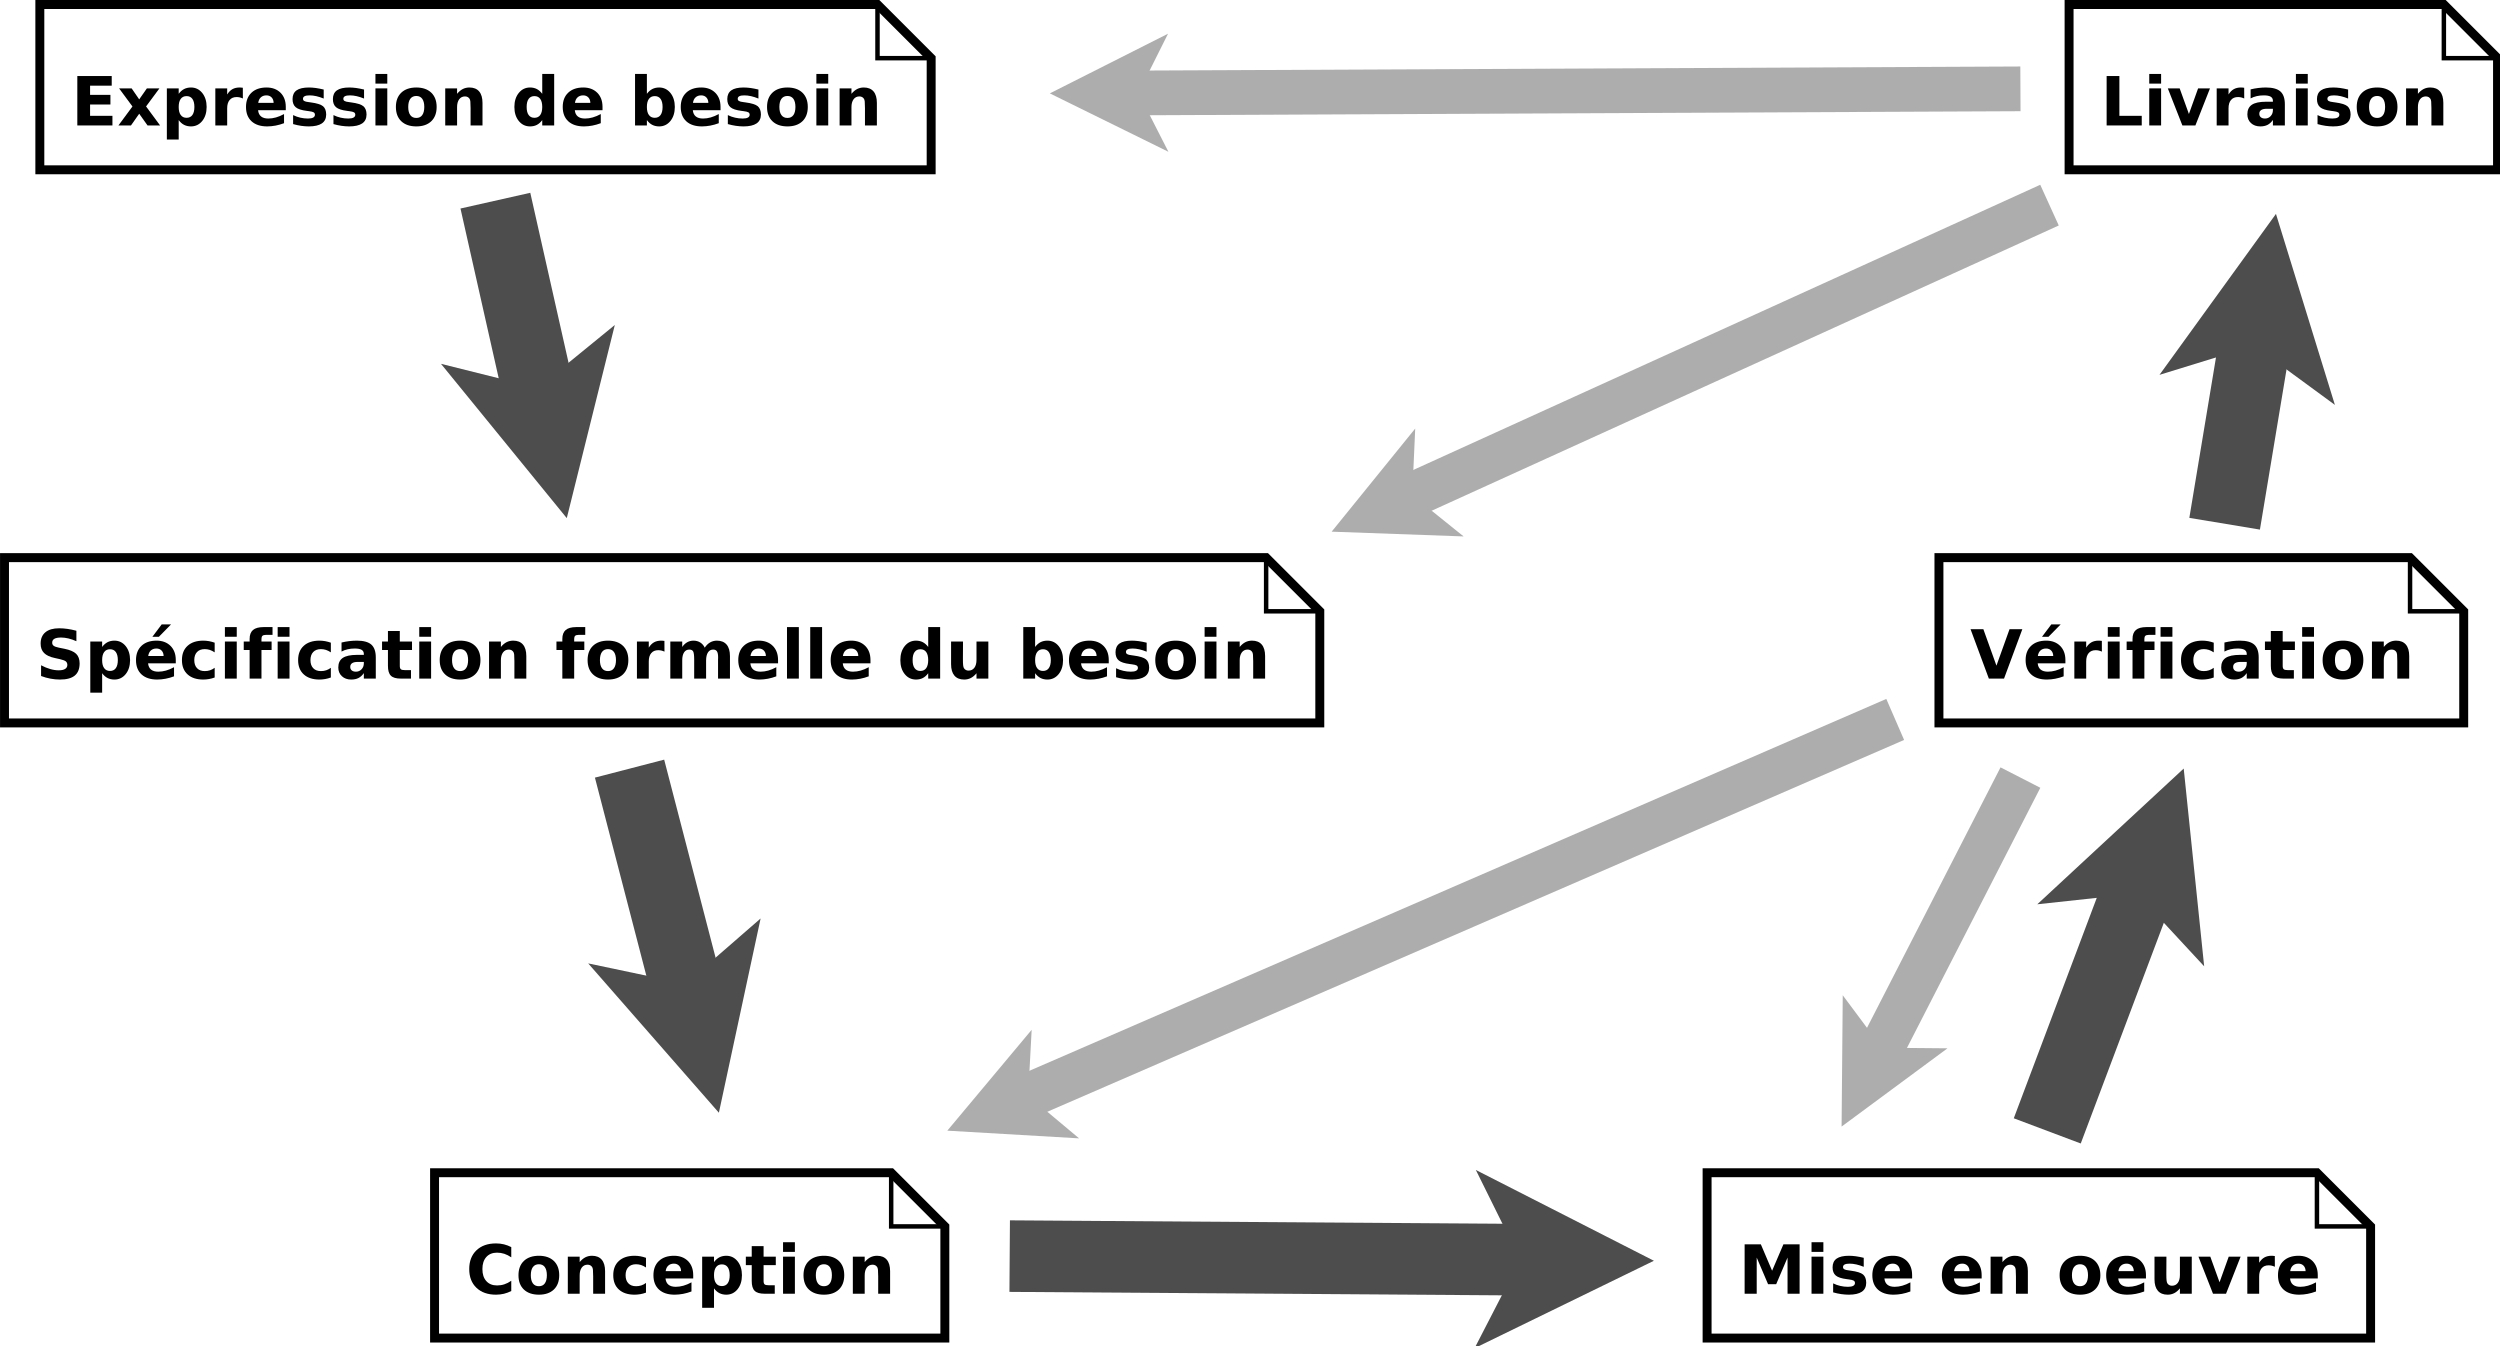 <?xml version="1.0" encoding="UTF-8"?>
<svg xmlns="http://www.w3.org/2000/svg" xmlns:xlink="http://www.w3.org/1999/xlink" width="559pt" height="301pt" viewBox="0 0 559 301" version="1.1">
<defs>
<g>
<symbol overflow="visible" id="glyph0-0">
<path style="stroke:none;" d="M 1.391 -11.051 L 9.082 -11.051 L 9.082 -8.895 L 4.242 -8.895 L 4.242 -6.84 L 8.793 -6.84 L 8.793 -4.684 L 4.242 -4.684 L 4.242 -2.152 L 9.242 -2.152 L 9.242 0 L 1.391 0 Z M 1.391 -11.051 "/>
</symbol>
<symbol overflow="visible" id="glyph0-1">
<path style="stroke:none;" d="M 3.367 -4.242 L 0.379 -8.289 L 3.184 -8.289 L 4.875 -5.832 L 6.594 -8.289 L 9.398 -8.289 L 6.41 -4.254 L 9.547 0 L 6.742 0 L 4.875 -2.621 L 3.035 0 L 0.23 0 Z M 3.367 -4.242 "/>
</symbol>
<symbol overflow="visible" id="glyph0-2">
<path style="stroke:none;" d="M 3.922 -1.199 L 3.922 3.152 L 1.273 3.152 L 1.273 -8.289 L 3.922 -8.289 L 3.922 -7.074 C 4.281 -7.555 4.688 -7.914 5.133 -8.145 C 5.578 -8.371 6.09 -8.484 6.668 -8.488 C 7.688 -8.484 8.523 -8.078 9.184 -7.27 C 9.836 -6.457 10.164 -5.414 10.168 -4.137 C 10.164 -2.855 9.836 -1.809 9.184 -1 C 8.523 -0.191 7.688 0.211 6.668 0.215 C 6.09 0.211 5.578 0.098 5.133 -0.129 C 4.688 -0.355 4.281 -0.711 3.922 -1.199 Z M 5.684 -6.562 C 5.113 -6.562 4.676 -6.352 4.375 -5.938 C 4.07 -5.516 3.918 -4.918 3.922 -4.137 C 3.918 -3.352 4.07 -2.75 4.375 -2.336 C 4.676 -1.918 5.113 -1.711 5.684 -1.711 C 6.25 -1.711 6.68 -1.918 6.98 -2.332 C 7.277 -2.746 7.43 -3.348 7.43 -4.137 C 7.43 -4.926 7.277 -5.527 6.98 -5.941 C 6.68 -6.355 6.25 -6.562 5.684 -6.562 Z M 5.684 -6.562 "/>
</symbol>
<symbol overflow="visible" id="glyph0-3">
<path style="stroke:none;" d="M 7.43 -6.031 C 7.195 -6.137 6.965 -6.219 6.738 -6.273 C 6.508 -6.324 6.277 -6.352 6.047 -6.352 C 5.363 -6.352 4.836 -6.133 4.473 -5.695 C 4.102 -5.258 3.918 -4.633 3.922 -3.82 L 3.922 0 L 1.273 0 L 1.273 -8.289 L 3.922 -8.289 L 3.922 -6.926 C 4.258 -7.469 4.648 -7.863 5.094 -8.113 C 5.531 -8.359 6.062 -8.484 6.684 -8.488 C 6.77 -8.484 6.863 -8.48 6.969 -8.477 C 7.07 -8.465 7.223 -8.449 7.422 -8.43 Z M 7.43 -6.031 "/>
</symbol>
<symbol overflow="visible" id="glyph0-4">
<path style="stroke:none;" d="M 9.547 -4.168 L 9.547 -3.41 L 3.352 -3.41 C 3.414 -2.789 3.637 -2.32 4.023 -2.012 C 4.406 -1.699 4.945 -1.547 5.641 -1.547 C 6.195 -1.547 6.766 -1.629 7.352 -1.793 C 7.934 -1.957 8.535 -2.207 9.156 -2.547 L 9.156 -0.504 C 8.527 -0.266 7.898 -0.09 7.273 0.031 C 6.645 0.148 6.02 0.211 5.395 0.215 C 3.891 0.211 2.727 -0.168 1.898 -0.926 C 1.066 -1.688 0.648 -2.758 0.652 -4.137 C 0.648 -5.488 1.059 -6.551 1.875 -7.324 C 2.691 -8.098 3.812 -8.484 5.246 -8.488 C 6.543 -8.484 7.586 -8.094 8.371 -7.312 C 9.152 -6.527 9.543 -5.477 9.547 -4.168 Z M 6.824 -5.047 C 6.82 -5.547 6.672 -5.953 6.383 -6.262 C 6.086 -6.57 5.703 -6.727 5.23 -6.727 C 4.715 -6.727 4.297 -6.582 3.98 -6.293 C 3.656 -6.004 3.457 -5.586 3.383 -5.047 Z M 6.824 -5.047 "/>
</symbol>
<symbol overflow="visible" id="glyph0-5">
<path style="stroke:none;" d="M 7.75 -8.031 L 7.75 -6.016 C 7.18 -6.25 6.633 -6.426 6.105 -6.547 C 5.574 -6.664 5.074 -6.727 4.609 -6.727 C 4.105 -6.727 3.73 -6.664 3.488 -6.539 C 3.238 -6.414 3.117 -6.219 3.121 -5.957 C 3.117 -5.742 3.211 -5.578 3.398 -5.469 C 3.586 -5.352 3.918 -5.27 4.395 -5.219 L 4.863 -5.152 C 6.219 -4.973 7.129 -4.688 7.602 -4.297 C 8.066 -3.898 8.301 -3.281 8.305 -2.441 C 8.301 -1.555 7.977 -0.891 7.328 -0.449 C 6.676 -0.008 5.703 0.211 4.41 0.215 C 3.859 0.211 3.293 0.168 2.711 0.086 C 2.125 0 1.523 -0.129 0.91 -0.305 L 0.91 -2.316 C 1.434 -2.055 1.977 -1.863 2.535 -1.738 C 3.086 -1.609 3.648 -1.547 4.227 -1.547 C 4.742 -1.547 5.133 -1.617 5.395 -1.762 C 5.656 -1.902 5.789 -2.113 5.789 -2.398 C 5.789 -2.633 5.695 -2.809 5.516 -2.926 C 5.332 -3.039 4.977 -3.129 4.441 -3.195 L 3.973 -3.258 C 2.793 -3.402 1.965 -3.672 1.496 -4.074 C 1.02 -4.473 0.785 -5.082 0.785 -5.898 C 0.785 -6.773 1.086 -7.426 1.688 -7.852 C 2.289 -8.273 3.211 -8.484 4.457 -8.488 C 4.941 -8.484 5.453 -8.445 5.992 -8.375 C 6.527 -8.297 7.113 -8.184 7.75 -8.031 Z M 7.75 -8.031 "/>
</symbol>
<symbol overflow="visible" id="glyph0-6">
<path style="stroke:none;" d="M 1.273 -8.289 L 3.922 -8.289 L 3.922 0 L 1.273 0 Z M 1.273 -11.516 L 3.922 -11.516 L 3.922 -9.355 L 1.273 -9.355 Z M 1.273 -11.516 "/>
</symbol>
<symbol overflow="visible" id="glyph0-7">
<path style="stroke:none;" d="M 5.219 -6.594 C 4.629 -6.59 4.18 -6.379 3.871 -5.961 C 3.562 -5.535 3.41 -4.93 3.41 -4.137 C 3.41 -3.34 3.562 -2.73 3.871 -2.312 C 4.18 -1.887 4.629 -1.676 5.219 -1.68 C 5.793 -1.676 6.234 -1.887 6.539 -2.312 C 6.844 -2.73 6.996 -3.34 7 -4.137 C 6.996 -4.93 6.844 -5.535 6.539 -5.961 C 6.234 -6.379 5.793 -6.59 5.219 -6.594 Z M 5.219 -8.488 C 6.641 -8.484 7.754 -8.098 8.559 -7.332 C 9.359 -6.559 9.762 -5.496 9.762 -4.137 C 9.762 -2.773 9.359 -1.707 8.559 -0.938 C 7.754 -0.172 6.641 0.211 5.219 0.215 C 3.785 0.211 2.664 -0.172 1.859 -0.938 C 1.051 -1.707 0.648 -2.773 0.652 -4.137 C 0.648 -5.496 1.051 -6.559 1.859 -7.332 C 2.664 -8.098 3.785 -8.484 5.219 -8.488 Z M 5.219 -8.488 "/>
</symbol>
<symbol overflow="visible" id="glyph0-8">
<path style="stroke:none;" d="M 9.605 -5.047 L 9.605 0 L 6.941 0 L 6.941 -3.863 C 6.938 -4.574 6.922 -5.07 6.891 -5.344 C 6.859 -5.613 6.805 -5.812 6.727 -5.941 C 6.621 -6.113 6.48 -6.246 6.305 -6.348 C 6.125 -6.441 5.922 -6.492 5.699 -6.492 C 5.145 -6.492 4.711 -6.277 4.395 -5.852 C 4.078 -5.422 3.918 -4.832 3.922 -4.078 L 3.922 0 L 1.273 0 L 1.273 -8.289 L 3.922 -8.289 L 3.922 -7.074 C 4.32 -7.555 4.746 -7.914 5.195 -8.145 C 5.641 -8.371 6.137 -8.484 6.684 -8.488 C 7.637 -8.484 8.363 -8.191 8.859 -7.605 C 9.355 -7.02 9.602 -6.164 9.605 -5.047 Z M 9.605 -5.047 "/>
</symbol>
<symbol overflow="visible" id="glyph0-9">
<path style="stroke:none;" d=""/>
</symbol>
<symbol overflow="visible" id="glyph0-10">
<path style="stroke:none;" d="M 6.91 -7.074 L 6.91 -11.516 L 9.578 -11.516 L 9.578 0 L 6.91 0 L 6.91 -1.199 C 6.543 -0.707 6.141 -0.348 5.703 -0.125 C 5.262 0.102 4.754 0.211 4.18 0.215 C 3.156 0.211 2.32 -0.191 1.664 -1 C 1.008 -1.809 0.68 -2.855 0.68 -4.137 C 0.68 -5.414 1.008 -6.457 1.664 -7.27 C 2.32 -8.078 3.156 -8.484 4.18 -8.488 C 4.75 -8.484 5.258 -8.371 5.699 -8.145 C 6.141 -7.914 6.543 -7.555 6.91 -7.074 Z M 5.164 -1.711 C 5.727 -1.711 6.16 -1.918 6.461 -2.332 C 6.758 -2.746 6.906 -3.348 6.91 -4.137 C 6.906 -4.926 6.758 -5.527 6.461 -5.941 C 6.16 -6.355 5.727 -6.562 5.164 -6.562 C 4.598 -6.562 4.168 -6.355 3.871 -5.941 C 3.57 -5.527 3.422 -4.926 3.426 -4.137 C 3.422 -3.348 3.57 -2.746 3.871 -2.332 C 4.168 -1.918 4.598 -1.711 5.164 -1.711 Z M 5.164 -1.711 "/>
</symbol>
<symbol overflow="visible" id="glyph0-11">
<path style="stroke:none;" d="M 5.684 -1.711 C 6.25 -1.711 6.68 -1.918 6.98 -2.332 C 7.277 -2.746 7.43 -3.348 7.43 -4.137 C 7.43 -4.926 7.277 -5.527 6.98 -5.941 C 6.68 -6.355 6.25 -6.562 5.684 -6.562 C 5.113 -6.562 4.676 -6.352 4.375 -5.938 C 4.07 -5.516 3.918 -4.918 3.922 -4.137 C 3.918 -3.352 4.07 -2.75 4.375 -2.336 C 4.676 -1.918 5.113 -1.711 5.684 -1.711 Z M 3.922 -7.074 C 4.281 -7.555 4.688 -7.914 5.133 -8.145 C 5.578 -8.371 6.09 -8.484 6.668 -8.488 C 7.688 -8.484 8.523 -8.078 9.184 -7.27 C 9.836 -6.457 10.164 -5.414 10.168 -4.137 C 10.164 -2.855 9.836 -1.809 9.184 -1 C 8.523 -0.191 7.688 0.211 6.668 0.215 C 6.09 0.211 5.578 0.098 5.133 -0.129 C 4.688 -0.355 4.281 -0.711 3.922 -1.199 L 3.922 0 L 1.273 0 L 1.273 -11.516 L 3.922 -11.516 Z M 3.922 -7.074 "/>
</symbol>
<symbol overflow="visible" id="glyph0-12">
<path style="stroke:none;" d="M 9.082 -10.699 L 9.082 -8.363 C 8.473 -8.629 7.879 -8.836 7.305 -8.977 C 6.723 -9.113 6.176 -9.18 5.668 -9.184 C 4.984 -9.18 4.484 -9.086 4.16 -8.902 C 3.832 -8.711 3.668 -8.422 3.672 -8.031 C 3.668 -7.73 3.777 -7.5 4 -7.336 C 4.215 -7.172 4.613 -7.027 5.195 -6.91 L 6.41 -6.668 C 7.637 -6.418 8.508 -6.043 9.027 -5.543 C 9.543 -5.039 9.801 -4.324 9.805 -3.398 C 9.801 -2.18 9.441 -1.27 8.719 -0.676 C 7.996 -0.082 6.891 0.211 5.41 0.215 C 4.707 0.211 4.004 0.145 3.301 0.016 C 2.59 -0.117 1.887 -0.312 1.184 -0.578 L 1.184 -2.98 C 1.887 -2.605 2.566 -2.324 3.23 -2.137 C 3.887 -1.945 4.523 -1.852 5.137 -1.852 C 5.758 -1.852 6.234 -1.953 6.562 -2.16 C 6.891 -2.367 7.055 -2.664 7.059 -3.051 C 7.055 -3.391 6.941 -3.656 6.723 -3.848 C 6.496 -4.031 6.051 -4.199 5.379 -4.352 L 4.277 -4.598 C 3.172 -4.828 2.363 -5.203 1.852 -5.727 C 1.34 -6.242 1.082 -6.941 1.086 -7.824 C 1.082 -8.918 1.438 -9.766 2.152 -10.359 C 2.859 -10.953 3.883 -11.25 5.219 -11.25 C 5.824 -11.25 6.449 -11.203 7.09 -11.113 C 7.73 -11.02 8.395 -10.883 9.082 -10.699 Z M 9.082 -10.699 "/>
</symbol>
<symbol overflow="visible" id="glyph0-13">
<path style="stroke:none;" d="M 9.547 -4.168 L 9.547 -3.41 L 3.352 -3.41 C 3.414 -2.789 3.637 -2.32 4.023 -2.012 C 4.406 -1.699 4.945 -1.547 5.641 -1.547 C 6.195 -1.547 6.766 -1.629 7.352 -1.793 C 7.934 -1.957 8.535 -2.207 9.156 -2.547 L 9.156 -0.504 C 8.527 -0.266 7.898 -0.09 7.273 0.031 C 6.645 0.148 6.02 0.211 5.395 0.215 C 3.891 0.211 2.727 -0.168 1.898 -0.926 C 1.066 -1.688 0.648 -2.758 0.652 -4.137 C 0.648 -5.488 1.059 -6.551 1.875 -7.324 C 2.691 -8.098 3.812 -8.484 5.246 -8.488 C 6.543 -8.484 7.586 -8.094 8.371 -7.312 C 9.152 -6.527 9.543 -5.477 9.547 -4.168 Z M 6.824 -5.047 C 6.82 -5.547 6.672 -5.953 6.383 -6.262 C 6.086 -6.57 5.703 -6.727 5.23 -6.727 C 4.715 -6.727 4.297 -6.582 3.98 -6.293 C 3.656 -6.004 3.457 -5.586 3.383 -5.047 Z M 6.395 -12.121 L 8.488 -12.121 L 5.758 -9.34 L 4.309 -9.34 Z M 6.395 -12.121 "/>
</symbol>
<symbol overflow="visible" id="glyph0-14">
<path style="stroke:none;" d="M 7.969 -8.031 L 7.969 -5.867 C 7.609 -6.109 7.246 -6.293 6.887 -6.414 C 6.52 -6.531 6.145 -6.59 5.758 -6.594 C 5.016 -6.59 4.438 -6.375 4.027 -5.945 C 3.613 -5.512 3.41 -4.91 3.41 -4.137 C 3.41 -3.363 3.613 -2.758 4.027 -2.328 C 4.438 -1.891 5.016 -1.676 5.758 -1.68 C 6.168 -1.676 6.562 -1.738 6.938 -1.863 C 7.309 -1.988 7.652 -2.172 7.969 -2.414 L 7.969 -0.246 C 7.555 -0.09 7.133 0.023 6.707 0.098 C 6.281 0.172 5.855 0.211 5.426 0.215 C 3.93 0.211 2.758 -0.168 1.918 -0.934 C 1.07 -1.699 0.648 -2.77 0.652 -4.137 C 0.648 -5.504 1.07 -6.57 1.918 -7.336 C 2.758 -8.102 3.93 -8.484 5.426 -8.488 C 5.855 -8.484 6.281 -8.445 6.707 -8.371 C 7.125 -8.293 7.547 -8.18 7.969 -8.031 Z M 7.969 -8.031 "/>
</symbol>
<symbol overflow="visible" id="glyph0-15">
<path style="stroke:none;" d="M 6.727 -11.516 L 6.727 -9.777 L 5.262 -9.777 C 4.887 -9.773 4.625 -9.703 4.477 -9.57 C 4.328 -9.43 4.254 -9.195 4.254 -8.867 L 4.254 -8.289 L 6.52 -8.289 L 6.52 -6.395 L 4.254 -6.395 L 4.254 0 L 1.605 0 L 1.605 -6.395 L 0.289 -6.395 L 0.289 -8.289 L 1.605 -8.289 L 1.605 -8.867 C 1.605 -9.766 1.855 -10.434 2.359 -10.867 C 2.863 -11.297 3.645 -11.512 4.699 -11.516 Z M 6.727 -11.516 "/>
</symbol>
<symbol overflow="visible" id="glyph0-16">
<path style="stroke:none;" d="M 4.988 -3.73 C 4.434 -3.727 4.02 -3.633 3.742 -3.449 C 3.461 -3.258 3.32 -2.98 3.324 -2.621 C 3.32 -2.281 3.434 -2.02 3.66 -1.832 C 3.883 -1.641 4.195 -1.547 4.598 -1.547 C 5.094 -1.547 5.512 -1.723 5.852 -2.082 C 6.191 -2.438 6.363 -2.887 6.363 -3.426 L 6.363 -3.73 Z M 9.035 -4.73 L 9.035 0 L 6.363 0 L 6.363 -1.227 C 6.008 -0.719 5.605 -0.355 5.164 -0.129 C 4.719 0.098 4.18 0.211 3.543 0.215 C 2.684 0.211 1.988 -0.035 1.453 -0.535 C 0.918 -1.035 0.648 -1.688 0.652 -2.488 C 0.648 -3.457 0.984 -4.168 1.652 -4.625 C 2.32 -5.074 3.371 -5.301 4.805 -5.305 L 6.363 -5.305 L 6.363 -5.512 C 6.363 -5.93 6.195 -6.238 5.867 -6.434 C 5.531 -6.629 5.016 -6.727 4.32 -6.727 C 3.75 -6.727 3.223 -6.668 2.738 -6.555 C 2.246 -6.441 1.793 -6.273 1.375 -6.047 L 1.375 -8.066 C 1.941 -8.203 2.512 -8.309 3.086 -8.379 C 3.656 -8.449 4.23 -8.484 4.805 -8.488 C 6.297 -8.484 7.375 -8.188 8.039 -7.602 C 8.703 -7.008 9.035 -6.051 9.035 -4.73 Z M 9.035 -4.73 "/>
</symbol>
<symbol overflow="visible" id="glyph0-17">
<path style="stroke:none;" d="M 4.168 -10.641 L 4.168 -8.289 L 6.898 -8.289 L 6.898 -6.395 L 4.168 -6.395 L 4.168 -2.879 C 4.164 -2.488 4.242 -2.23 4.395 -2.098 C 4.547 -1.961 4.848 -1.891 5.305 -1.895 L 6.668 -1.895 L 6.668 0 L 4.395 0 C 3.348 0 2.605 -0.215 2.172 -0.652 C 1.73 -1.086 1.512 -1.828 1.516 -2.879 L 1.516 -6.395 L 0.199 -6.395 L 0.199 -8.289 L 1.516 -8.289 L 1.516 -10.641 Z M 4.168 -10.641 "/>
</symbol>
<symbol overflow="visible" id="glyph0-18">
<path style="stroke:none;" d="M 8.953 -6.91 C 9.289 -7.422 9.688 -7.816 10.148 -8.086 C 10.609 -8.352 11.117 -8.484 11.672 -8.488 C 12.621 -8.484 13.344 -8.191 13.844 -7.605 C 14.34 -7.02 14.59 -6.164 14.594 -5.047 L 14.594 0 L 11.93 0 L 11.93 -4.32 C 11.934 -4.383 11.938 -4.449 11.941 -4.52 C 11.941 -4.586 11.941 -4.688 11.945 -4.816 C 11.941 -5.402 11.855 -5.828 11.684 -6.094 C 11.512 -6.359 11.23 -6.492 10.848 -6.492 C 10.34 -6.492 9.953 -6.281 9.684 -5.867 C 9.406 -5.449 9.266 -4.852 9.258 -4.07 L 9.258 0 L 6.594 0 L 6.594 -4.32 C 6.59 -5.234 6.512 -5.828 6.355 -6.094 C 6.195 -6.359 5.914 -6.492 5.512 -6.492 C 5 -6.492 4.609 -6.281 4.336 -5.863 C 4.059 -5.445 3.918 -4.852 3.922 -4.078 L 3.922 0 L 1.258 0 L 1.258 -8.289 L 3.922 -8.289 L 3.922 -7.074 C 4.242 -7.539 4.617 -7.895 5.043 -8.133 C 5.461 -8.367 5.926 -8.484 6.438 -8.488 C 7.008 -8.484 7.512 -8.348 7.953 -8.074 C 8.391 -7.797 8.727 -7.406 8.953 -6.91 Z M 8.953 -6.91 "/>
</symbol>
<symbol overflow="visible" id="glyph0-19">
<path style="stroke:none;" d="M 1.273 -11.516 L 3.922 -11.516 L 3.922 0 L 1.273 0 Z M 1.273 -11.516 "/>
</symbol>
<symbol overflow="visible" id="glyph0-20">
<path style="stroke:none;" d="M 1.184 -3.227 L 1.184 -8.289 L 3.848 -8.289 L 3.848 -7.461 C 3.844 -7.008 3.84 -6.445 3.84 -5.766 C 3.832 -5.086 3.832 -4.633 3.832 -4.41 C 3.832 -3.742 3.848 -3.262 3.883 -2.969 C 3.918 -2.676 3.977 -2.465 4.062 -2.332 C 4.168 -2.156 4.312 -2.02 4.488 -1.93 C 4.66 -1.832 4.859 -1.785 5.09 -1.789 C 5.641 -1.785 6.074 -2 6.395 -2.426 C 6.707 -2.848 6.867 -3.438 6.867 -4.195 L 6.867 -8.289 L 9.516 -8.289 L 9.516 0 L 6.867 0 L 6.867 -1.199 C 6.469 -0.711 6.043 -0.355 5.598 -0.129 C 5.148 0.098 4.656 0.211 4.121 0.215 C 3.16 0.211 2.434 -0.078 1.934 -0.664 C 1.434 -1.25 1.184 -2.105 1.184 -3.227 Z M 1.184 -3.227 "/>
</symbol>
<symbol overflow="visible" id="glyph0-21">
<path style="stroke:none;" d="M 10.152 -0.605 C 9.625 -0.332 9.078 -0.133 8.516 0.008 C 7.945 0.141 7.355 0.211 6.742 0.215 C 4.898 0.211 3.441 -0.301 2.367 -1.328 C 1.289 -2.355 0.75 -3.75 0.754 -5.512 C 0.75 -7.277 1.289 -8.676 2.367 -9.707 C 3.441 -10.734 4.898 -11.25 6.742 -11.25 C 7.355 -11.25 7.945 -11.18 8.516 -11.043 C 9.078 -10.902 9.625 -10.695 10.152 -10.426 L 10.152 -8.141 C 9.625 -8.496 9.105 -8.762 8.594 -8.93 C 8.078 -9.098 7.539 -9.18 6.973 -9.184 C 5.953 -9.18 5.152 -8.855 4.57 -8.207 C 3.988 -7.555 3.695 -6.656 3.699 -5.512 C 3.695 -4.371 3.988 -3.477 4.57 -2.828 C 5.152 -2.176 5.953 -1.852 6.973 -1.852 C 7.539 -1.852 8.078 -1.934 8.594 -2.102 C 9.105 -2.266 9.625 -2.531 10.152 -2.895 Z M 10.152 -0.605 "/>
</symbol>
<symbol overflow="visible" id="glyph0-22">
<path style="stroke:none;" d="M 1.391 -11.051 L 4.242 -11.051 L 4.242 -2.152 L 9.242 -2.152 L 9.242 0 L 1.391 0 Z M 1.391 -11.051 "/>
</symbol>
<symbol overflow="visible" id="glyph0-23">
<path style="stroke:none;" d="M 0.23 -8.289 L 2.879 -8.289 L 4.945 -2.562 L 7 -8.289 L 9.656 -8.289 L 6.395 0 L 3.484 0 Z M 0.23 -8.289 "/>
</symbol>
<symbol overflow="visible" id="glyph0-24">
<path style="stroke:none;" d="M 0.074 -11.051 L 2.938 -11.051 L 5.867 -2.895 L 8.793 -11.051 L 11.656 -11.051 L 7.562 0 L 4.168 0 Z M 0.074 -11.051 "/>
</symbol>
<symbol overflow="visible" id="glyph0-25">
<path style="stroke:none;" d="M 1.391 -11.051 L 5.016 -11.051 L 7.535 -5.137 L 10.066 -11.051 L 13.684 -11.051 L 13.684 0 L 10.988 0 L 10.988 -8.082 L 8.445 -2.125 L 6.637 -2.125 L 4.094 -8.082 L 4.094 0 L 1.391 0 Z M 1.391 -11.051 "/>
</symbol>
</g>
</defs>
<g id="surface30202">
<rect x="0" y="0" width="559" height="301" style="fill:rgb(100%,100%,100%);fill-opacity:1;stroke:none;"/>
<path style="fill-rule:evenodd;fill:rgb(100%,100%,100%);fill-opacity:1;stroke-width:0.1;stroke-linecap:butt;stroke-linejoin:miter;stroke:rgb(0%,0%,0%);stroke-opacity:1;stroke-miterlimit:10;" d="M 6.857 14.357 L 16.222 14.357 L 16.822 14.957 L 16.822 16.205 L 6.857 16.205 Z M 6.857 14.357 " transform="matrix(20,0,0,20,-128.233,-286.134)"/>
<path style="fill:none;stroke-width:0.05;stroke-linecap:butt;stroke-linejoin:miter;stroke:rgb(0%,0%,0%);stroke-opacity:1;stroke-miterlimit:10;" d="M 16.222 14.357 L 16.222 14.957 L 16.822 14.957 " transform="matrix(20,0,0,20,-128.233,-286.134)"/>
<g style="fill:rgb(0%,0%,0%);fill-opacity:1;">
  <use xlink:href="#glyph0-0" x="15.898" y="28.051"/>
  <use xlink:href="#glyph0-1" x="26.25" y="28.051"/>
  <use xlink:href="#glyph0-2" x="36.035" y="28.051"/>
  <use xlink:href="#glyph0-3" x="46.875" y="28.051"/>
  <use xlink:href="#glyph0-4" x="54.355" y="28.051"/>
  <use xlink:href="#glyph0-5" x="64.629" y="28.051"/>
  <use xlink:href="#glyph0-5" x="73.652" y="28.051"/>
  <use xlink:href="#glyph0-6" x="82.676" y="28.051"/>
  <use xlink:href="#glyph0-7" x="87.871" y="28.051"/>
  <use xlink:href="#glyph0-8" x="98.281" y="28.051"/>
  <use xlink:href="#glyph0-9" x="109.062" y="28.051"/>
  <use xlink:href="#glyph0-10" x="114.336" y="28.051"/>
  <use xlink:href="#glyph0-4" x="125.176" y="28.051"/>
  <use xlink:href="#glyph0-9" x="135.449" y="28.051"/>
  <use xlink:href="#glyph0-11" x="140.723" y="28.051"/>
  <use xlink:href="#glyph0-4" x="151.562" y="28.051"/>
  <use xlink:href="#glyph0-5" x="161.836" y="28.051"/>
  <use xlink:href="#glyph0-7" x="170.859" y="28.051"/>
  <use xlink:href="#glyph0-6" x="181.27" y="28.051"/>
  <use xlink:href="#glyph0-8" x="186.465" y="28.051"/>
</g>
<path style="fill-rule:evenodd;fill:rgb(100%,100%,100%);fill-opacity:1;stroke-width:0.1;stroke-linecap:butt;stroke-linejoin:miter;stroke:rgb(0%,0%,0%);stroke-opacity:1;stroke-miterlimit:10;" d="M 6.462 20.541 L 20.567 20.541 L 21.167 21.141 L 21.167 22.389 L 6.462 22.389 Z M 6.462 20.541 " transform="matrix(20,0,0,20,-128.233,-286.134)"/>
<path style="fill:none;stroke-width:0.05;stroke-linecap:butt;stroke-linejoin:miter;stroke:rgb(0%,0%,0%);stroke-opacity:1;stroke-miterlimit:10;" d="M 20.567 20.541 L 20.567 21.141 L 21.167 21.141 " transform="matrix(20,0,0,20,-128.233,-286.134)"/>
<g style="fill:rgb(0%,0%,0%);fill-opacity:1;">
  <use xlink:href="#glyph0-12" x="8" y="151.734"/>
  <use xlink:href="#glyph0-2" x="18.918" y="151.734"/>
  <use xlink:href="#glyph0-13" x="29.758" y="151.734"/>
  <use xlink:href="#glyph0-14" x="40.031" y="151.734"/>
  <use xlink:href="#glyph0-6" x="49.016" y="151.734"/>
  <use xlink:href="#glyph0-15" x="54.211" y="151.734"/>
  <use xlink:href="#glyph0-6" x="60.812" y="151.734"/>
  <use xlink:href="#glyph0-14" x="66.008" y="151.734"/>
  <use xlink:href="#glyph0-16" x="74.992" y="151.734"/>
  <use xlink:href="#glyph0-17" x="85.227" y="151.734"/>
  <use xlink:href="#glyph0-6" x="92.473" y="151.734"/>
  <use xlink:href="#glyph0-7" x="97.668" y="151.734"/>
  <use xlink:href="#glyph0-8" x="108.078" y="151.734"/>
  <use xlink:href="#glyph0-9" x="118.859" y="151.734"/>
  <use xlink:href="#glyph0-15" x="124.133" y="151.734"/>
  <use xlink:href="#glyph0-7" x="130.734" y="151.734"/>
  <use xlink:href="#glyph0-3" x="141.145" y="151.734"/>
  <use xlink:href="#glyph0-18" x="148.625" y="151.734"/>
  <use xlink:href="#glyph0-4" x="164.426" y="151.734"/>
  <use xlink:href="#glyph0-19" x="174.699" y="151.734"/>
  <use xlink:href="#glyph0-19" x="179.895" y="151.734"/>
  <use xlink:href="#glyph0-4" x="185.09" y="151.734"/>
  <use xlink:href="#glyph0-9" x="195.363" y="151.734"/>
  <use xlink:href="#glyph0-10" x="200.637" y="151.734"/>
  <use xlink:href="#glyph0-20" x="211.477" y="151.734"/>
  <use xlink:href="#glyph0-9" x="222.258" y="151.734"/>
  <use xlink:href="#glyph0-11" x="227.531" y="151.734"/>
  <use xlink:href="#glyph0-4" x="238.371" y="151.734"/>
  <use xlink:href="#glyph0-5" x="248.645" y="151.734"/>
  <use xlink:href="#glyph0-7" x="257.668" y="151.734"/>
  <use xlink:href="#glyph0-6" x="268.078" y="151.734"/>
  <use xlink:href="#glyph0-8" x="273.273" y="151.734"/>
</g>
<path style="fill-rule:evenodd;fill:rgb(100%,100%,100%);fill-opacity:1;stroke-width:0.1;stroke-linecap:butt;stroke-linejoin:miter;stroke:rgb(0%,0%,0%);stroke-opacity:1;stroke-miterlimit:10;" d="M 11.27 27.418 L 16.375 27.418 L 16.975 28.018 L 16.975 29.266 L 11.27 29.266 Z M 11.27 27.418 " transform="matrix(20,0,0,20,-128.233,-286.134)"/>
<path style="fill:none;stroke-width:0.05;stroke-linecap:butt;stroke-linejoin:miter;stroke:rgb(0%,0%,0%);stroke-opacity:1;stroke-miterlimit:10;" d="M 16.375 27.418 L 16.375 28.018 L 16.975 28.018 " transform="matrix(20,0,0,20,-128.233,-286.134)"/>
<g style="fill:rgb(0%,0%,0%);fill-opacity:1;">
  <use xlink:href="#glyph0-21" x="104.168" y="289.277"/>
  <use xlink:href="#glyph0-7" x="115.281" y="289.277"/>
  <use xlink:href="#glyph0-8" x="125.691" y="289.277"/>
  <use xlink:href="#glyph0-14" x="136.473" y="289.277"/>
  <use xlink:href="#glyph0-4" x="145.457" y="289.277"/>
  <use xlink:href="#glyph0-2" x="155.73" y="289.277"/>
  <use xlink:href="#glyph0-17" x="166.57" y="289.277"/>
  <use xlink:href="#glyph0-6" x="173.816" y="289.277"/>
  <use xlink:href="#glyph0-7" x="179.012" y="289.277"/>
  <use xlink:href="#glyph0-8" x="189.422" y="289.277"/>
</g>
<path style="fill-rule:evenodd;fill:rgb(100%,100%,100%);fill-opacity:1;stroke-width:0.1;stroke-linecap:butt;stroke-linejoin:miter;stroke:rgb(0%,0%,0%);stroke-opacity:1;stroke-miterlimit:10;" d="M 29.544 14.357 L 33.734 14.357 L 34.334 14.957 L 34.334 16.205 L 29.544 16.205 Z M 29.544 14.357 " transform="matrix(20,0,0,20,-128.233,-286.134)"/>
<path style="fill:none;stroke-width:0.05;stroke-linecap:butt;stroke-linejoin:miter;stroke:rgb(0%,0%,0%);stroke-opacity:1;stroke-miterlimit:10;" d="M 33.734 14.357 L 33.734 14.957 L 34.334 14.957 " transform="matrix(20,0,0,20,-128.233,-286.134)"/>
<g style="fill:rgb(0%,0%,0%);fill-opacity:1;">
  <use xlink:href="#glyph0-22" x="469.652" y="28.051"/>
  <use xlink:href="#glyph0-6" x="479.301" y="28.051"/>
  <use xlink:href="#glyph0-23" x="484.496" y="28.051"/>
  <use xlink:href="#glyph0-3" x="494.379" y="28.051"/>
  <use xlink:href="#glyph0-16" x="501.859" y="28.051"/>
  <use xlink:href="#glyph0-6" x="512.094" y="28.051"/>
  <use xlink:href="#glyph0-5" x="517.289" y="28.051"/>
  <use xlink:href="#glyph0-7" x="526.312" y="28.051"/>
  <use xlink:href="#glyph0-8" x="536.723" y="28.051"/>
</g>
<path style="fill-rule:evenodd;fill:rgb(100%,100%,100%);fill-opacity:1;stroke-width:0.1;stroke-linecap:butt;stroke-linejoin:miter;stroke:rgb(0%,0%,0%);stroke-opacity:1;stroke-miterlimit:10;" d="M 28.089 20.541 L 33.356 20.541 L 33.956 21.141 L 33.956 22.389 L 28.089 22.389 Z M 28.089 20.541 " transform="matrix(20,0,0,20,-128.233,-286.134)"/>
<path style="fill:none;stroke-width:0.05;stroke-linecap:butt;stroke-linejoin:miter;stroke:rgb(0%,0%,0%);stroke-opacity:1;stroke-miterlimit:10;" d="M 33.356 20.541 L 33.356 21.141 L 33.956 21.141 " transform="matrix(20,0,0,20,-128.233,-286.134)"/>
<g style="fill:rgb(0%,0%,0%);fill-opacity:1;">
  <use xlink:href="#glyph0-24" x="440.539" y="151.734"/>
  <use xlink:href="#glyph0-13" x="452.277" y="151.734"/>
  <use xlink:href="#glyph0-3" x="462.551" y="151.734"/>
  <use xlink:href="#glyph0-6" x="470.031" y="151.734"/>
  <use xlink:href="#glyph0-15" x="475.227" y="151.734"/>
  <use xlink:href="#glyph0-6" x="481.828" y="151.734"/>
  <use xlink:href="#glyph0-14" x="487.023" y="151.734"/>
  <use xlink:href="#glyph0-16" x="496.008" y="151.734"/>
  <use xlink:href="#glyph0-17" x="506.242" y="151.734"/>
  <use xlink:href="#glyph0-6" x="513.488" y="151.734"/>
  <use xlink:href="#glyph0-7" x="518.684" y="151.734"/>
  <use xlink:href="#glyph0-8" x="529.094" y="151.734"/>
</g>
<path style="fill-rule:evenodd;fill:rgb(100%,100%,100%);fill-opacity:1;stroke-width:0.1;stroke-linecap:butt;stroke-linejoin:miter;stroke:rgb(0%,0%,0%);stroke-opacity:1;stroke-miterlimit:10;" d="M 25.497 27.418 L 32.315 27.418 L 32.915 28.018 L 32.915 29.266 L 25.497 29.266 Z M 25.497 27.418 " transform="matrix(20,0,0,20,-128.233,-286.134)"/>
<path style="fill:none;stroke-width:0.05;stroke-linecap:butt;stroke-linejoin:miter;stroke:rgb(0%,0%,0%);stroke-opacity:1;stroke-miterlimit:10;" d="M 32.315 27.418 L 32.315 28.018 L 32.915 28.018 " transform="matrix(20,0,0,20,-128.233,-286.134)"/>
<g style="fill:rgb(0%,0%,0%);fill-opacity:1;">
  <use xlink:href="#glyph0-25" x="388.707" y="289.277"/>
  <use xlink:href="#glyph0-6" x="403.785" y="289.277"/>
  <use xlink:href="#glyph0-5" x="408.98" y="289.277"/>
  <use xlink:href="#glyph0-4" x="418.004" y="289.277"/>
  <use xlink:href="#glyph0-9" x="428.277" y="289.277"/>
  <use xlink:href="#glyph0-4" x="433.551" y="289.277"/>
  <use xlink:href="#glyph0-8" x="443.824" y="289.277"/>
  <use xlink:href="#glyph0-9" x="454.605" y="289.277"/>
  <use xlink:href="#glyph0-7" x="459.879" y="289.277"/>
  <use xlink:href="#glyph0-4" x="470.289" y="289.277"/>
  <use xlink:href="#glyph0-20" x="480.562" y="289.277"/>
  <use xlink:href="#glyph0-23" x="491.344" y="289.277"/>
  <use xlink:href="#glyph0-3" x="501.227" y="289.277"/>
  <use xlink:href="#glyph0-4" x="508.707" y="289.277"/>
</g>
<path style="fill:none;stroke-width:0.8;stroke-linecap:butt;stroke-linejoin:miter;stroke:rgb(30.196%,30.196%,30.196%);stroke-opacity:1;stroke-miterlimit:10;" d="M 11.95 16.55 L 12.52 19.081 " transform="matrix(20,0,0,20,-128.233,-286.134)"/>
<path style="fill-rule:evenodd;fill:rgb(30.196%,30.196%,30.196%);fill-opacity:1;stroke-width:0.8;stroke-linecap:butt;stroke-linejoin:miter;stroke:rgb(30.196%,30.196%,30.196%);stroke-opacity:1;stroke-miterlimit:10;" d="M 12.553 19.227 L 12.412 19.054 L 12.52 19.081 L 12.607 19.01 Z M 12.553 19.227 " transform="matrix(20,0,0,20,-128.233,-286.134)"/>
<path style="fill:none;stroke-width:0.5;stroke-linecap:butt;stroke-linejoin:miter;stroke:rgb(67.843%,67.843%,67.843%);stroke-opacity:1;stroke-miterlimit:10;" d="M 29 15.3 L 18.859 15.347 " transform="matrix(20,0,0,20,-128.233,-286.134)"/>
<path style="fill-rule:evenodd;fill:rgb(67.843%,67.843%,67.843%);fill-opacity:1;stroke-width:0.5;stroke-linecap:butt;stroke-linejoin:miter;stroke:rgb(67.843%,67.843%,67.843%);stroke-opacity:1;stroke-miterlimit:10;" d="M 18.709 15.348 L 18.909 15.247 L 18.859 15.347 L 18.91 15.447 Z M 18.709 15.348 " transform="matrix(20,0,0,20,-128.233,-286.134)"/>
<path style="fill:none;stroke-width:0.8;stroke-linecap:butt;stroke-linejoin:miter;stroke:rgb(30.196%,30.196%,30.196%);stroke-opacity:1;stroke-miterlimit:10;" d="M 13.45 22.9 L 14.187 25.739 " transform="matrix(20,0,0,20,-128.233,-286.134)"/>
<path style="fill-rule:evenodd;fill:rgb(30.196%,30.196%,30.196%);fill-opacity:1;stroke-width:0.8;stroke-linecap:butt;stroke-linejoin:miter;stroke:rgb(30.196%,30.196%,30.196%);stroke-opacity:1;stroke-miterlimit:10;" d="M 14.225 25.884 L 14.078 25.716 L 14.187 25.739 L 14.272 25.665 Z M 14.225 25.884 " transform="matrix(20,0,0,20,-128.233,-286.134)"/>
<path style="fill:none;stroke-width:0.8;stroke-linecap:butt;stroke-linejoin:miter;stroke:rgb(30.196%,30.196%,30.196%);stroke-opacity:1;stroke-miterlimit:10;" d="M 29.3 26.95 L 30.457 23.877 " transform="matrix(20,0,0,20,-128.233,-286.134)"/>
<path style="fill-rule:evenodd;fill:rgb(30.196%,30.196%,30.196%);fill-opacity:1;stroke-width:0.8;stroke-linecap:butt;stroke-linejoin:miter;stroke:rgb(30.196%,30.196%,30.196%);stroke-opacity:1;stroke-miterlimit:10;" d="M 30.51 23.737 L 30.533 23.959 L 30.457 23.877 L 30.346 23.889 Z M 30.51 23.737 " transform="matrix(20,0,0,20,-128.233,-286.134)"/>
<path style="fill:none;stroke-width:0.8;stroke-linecap:butt;stroke-linejoin:miter;stroke:rgb(30.196%,30.196%,30.196%);stroke-opacity:1;stroke-miterlimit:10;" d="M 17.7 28.35 L 23.856 28.393 " transform="matrix(20,0,0,20,-128.233,-286.134)"/>
<path style="fill-rule:evenodd;fill:rgb(30.196%,30.196%,30.196%);fill-opacity:1;stroke-width:0.8;stroke-linecap:butt;stroke-linejoin:miter;stroke:rgb(30.196%,30.196%,30.196%);stroke-opacity:1;stroke-miterlimit:10;" d="M 24.006 28.394 L 23.805 28.492 L 23.856 28.393 L 23.806 28.292 Z M 24.006 28.394 " transform="matrix(20,0,0,20,-128.233,-286.134)"/>
<path style="fill:none;stroke-width:0.8;stroke-linecap:butt;stroke-linejoin:miter;stroke:rgb(30.196%,30.196%,30.196%);stroke-opacity:1;stroke-miterlimit:10;" d="M 31.283 20.162 L 31.687 17.73 " transform="matrix(20,0,0,20,-128.233,-286.134)"/>
<path style="fill-rule:evenodd;fill:rgb(30.196%,30.196%,30.196%);fill-opacity:1;stroke-width:0.8;stroke-linecap:butt;stroke-linejoin:miter;stroke:rgb(30.196%,30.196%,30.196%);stroke-opacity:1;stroke-miterlimit:10;" d="M 31.711 17.582 L 31.777 17.796 L 31.687 17.73 L 31.58 17.763 Z M 31.711 17.582 " transform="matrix(20,0,0,20,-128.233,-286.134)"/>
<path style="fill:none;stroke-width:0.5;stroke-linecap:butt;stroke-linejoin:miter;stroke:rgb(67.843%,67.843%,67.843%);stroke-opacity:1;stroke-miterlimit:10;" d="M 29.325 16.6 L 21.945 19.957 " transform="matrix(20,0,0,20,-128.233,-286.134)"/>
<path style="fill-rule:evenodd;fill:rgb(67.843%,67.843%,67.843%);fill-opacity:1;stroke-width:0.5;stroke-linecap:butt;stroke-linejoin:miter;stroke:rgb(67.843%,67.843%,67.843%);stroke-opacity:1;stroke-miterlimit:10;" d="M 21.809 20.019 L 21.95 19.845 L 21.945 19.957 L 22.032 20.027 Z M 21.809 20.019 " transform="matrix(20,0,0,20,-128.233,-286.134)"/>
<path style="fill:none;stroke-width:0.5;stroke-linecap:butt;stroke-linejoin:miter;stroke:rgb(67.843%,67.843%,67.843%);stroke-opacity:1;stroke-miterlimit:10;" d="M 27.6 22.35 L 17.65 26.668 " transform="matrix(20,0,0,20,-128.233,-286.134)"/>
<path style="fill-rule:evenodd;fill:rgb(67.843%,67.843%,67.843%);fill-opacity:1;stroke-width:0.5;stroke-linecap:butt;stroke-linejoin:miter;stroke:rgb(67.843%,67.843%,67.843%);stroke-opacity:1;stroke-miterlimit:10;" d="M 17.513 26.727 L 17.656 26.556 L 17.65 26.668 L 17.736 26.74 Z M 17.513 26.727 " transform="matrix(20,0,0,20,-128.233,-286.134)"/>
<path style="fill:none;stroke-width:0.5;stroke-linecap:butt;stroke-linejoin:miter;stroke:rgb(67.843%,67.843%,67.843%);stroke-opacity:1;stroke-miterlimit:10;" d="M 29 23 L 27.324 26.269 " transform="matrix(20,0,0,20,-128.233,-286.134)"/>
<path style="fill-rule:evenodd;fill:rgb(67.843%,67.843%,67.843%);fill-opacity:1;stroke-width:0.5;stroke-linecap:butt;stroke-linejoin:miter;stroke:rgb(67.843%,67.843%,67.843%);stroke-opacity:1;stroke-miterlimit:10;" d="M 27.255 26.403 L 27.257 26.179 L 27.324 26.269 L 27.435 26.27 Z M 27.255 26.403 " transform="matrix(20,0,0,20,-128.233,-286.134)"/>
</g>
</svg>

